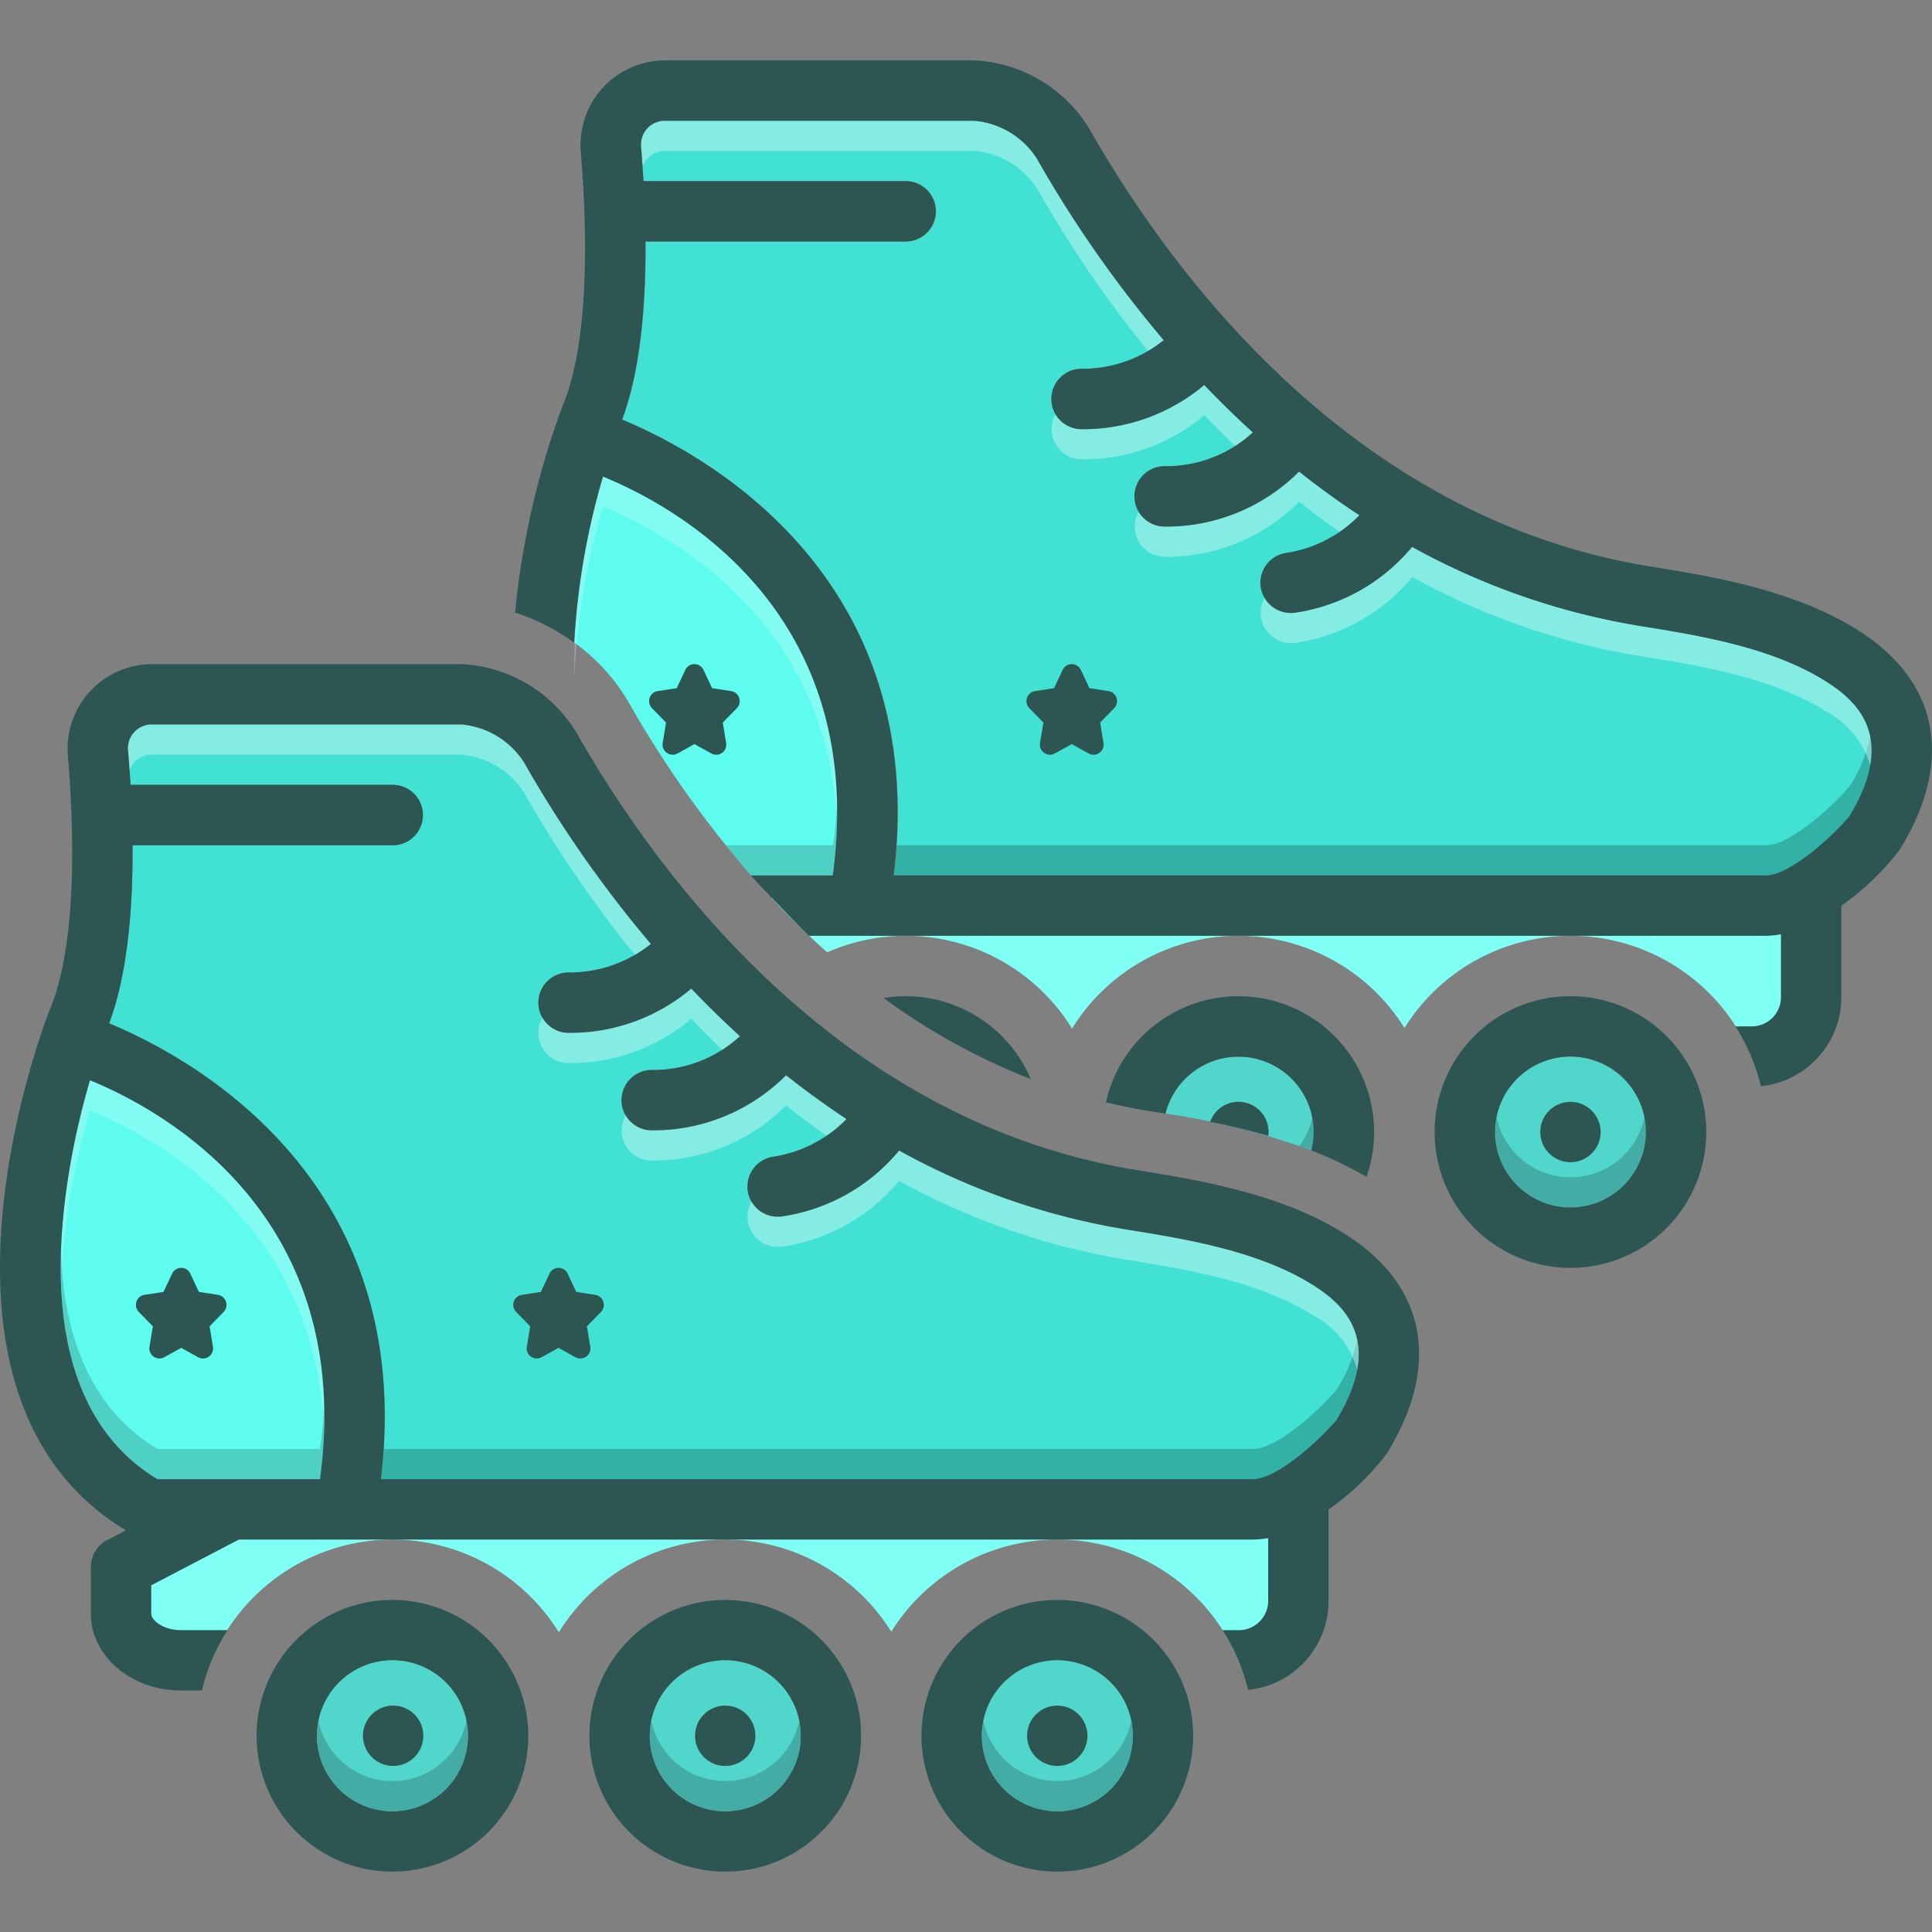 <svg xmlns="http://www.w3.org/2000/svg" data-name="Layer 1" viewBox="0 0 128 128"><rect x="0" y="0" width="128" height="128" fill="#808080" stroke="none"/><path fill="#5efcef" d="M41.661,46.55A70.353,70.353,0,0,0,49.764,58H55.2c2.37-17.49-10.38-24.44-15.24-26.43A48.538,48.538,0,0,0,38.05,42.574,12.781,12.781,0,0,1,41.661,46.55Z" class="colorfc785e svgShape"/><path fill="#41e1d4" d="M122.54,54.09c-1.39,1.62-4.04,3.91-5.53,3.91H59.23c2.4-19.84-12.53-27.93-18-30.2,1.22-3.26,1.58-7.62,1.55-11.8H60.02a2,2,0,0,0,0-4H42.65c-.05-.76-.1-1.51-.16-2.22A1.573,1.573,0,0,1,44.09,8H64.57a5.494,5.494,0,0,1,4.14,2.5,79.136,79.136,0,0,0,8.41,12.04,8.595,8.595,0,0,1-5.45,1.89,2,2,0,0,0,0,4A12.408,12.408,0,0,0,79.8,25.5q1.53,1.605,3.22,3.15A8.444,8.444,0,0,1,77.18,30.89a2,2,0,0,0,0,4,12.413,12.413,0,0,0,8.9-3.65c1.27,1.01,2.61,1.98,4,2.9a8.558,8.558,0,0,1-4.87,2.5,1.999,1.999,0,0,0,.62,3.95,12.414,12.414,0,0,0,7.74-4.36,46.629,46.629,0,0,0,15.18,5.25c3.85.62,8.65,1.4,12.24,3.66C123.17,46.51,125.68,48.93,122.54,54.09Z" class="color81d9e3 svgShape"/><path fill="#51d6cb" d="M109.05,75a5,5,0,1,1-5-5A5.008,5.008,0,0,1,109.05,75Z" class="colord68751 svgShape"/><path fill="#d7f9f6" d="M55.47,54.83C54.97,41.1,44.31,35.35,39.96,33.57A47.914,47.914,0,0,0,38.04,44.9a44.961,44.961,0,0,1,1.92-13.33C44.51,33.44,56,39.66,55.47,54.83Z" class="colorf9dbd7 svgShape" opacity=".3"/><path fill="#0f423e" d="M122.54,54.09c-1.39,1.62-4.04,3.91-5.53,3.91H59.23c.08-.68.15-1.35.19-2h57.59c1.49,0,4.14-2.29,5.53-3.91a10.124,10.124,0,0,0,1.38-3.33C124.2,50.11,123.91,51.84,122.54,54.09Z" class="color0f423c svgShape" opacity=".3"/><path fill="#e8fcfa" d="M123.92 50.76a5.914 5.914 0 00-2.93-3.62c-3.59-2.26-8.39-3.04-12.24-3.66a46.629 46.629 0 01-15.18-5.25 12.414 12.414 0 01-7.74 4.36 2.018 2.018 0 01-2.28-1.66 1.989 1.989 0 01.25-1.32 2.012 2.012 0 002.03.98 12.414 12.414 0 007.74-4.36 46.629 46.629 0 0015.18 5.25c3.85.62 8.65 1.4 12.24 3.66C122.63 46.17 124.47 47.8 123.92 50.76zM90.08 34.14a8.504 8.504 0 01-1.31 1.1c-.93-.64-1.82-1.31-2.69-2a12.413 12.413 0 01-8.9 3.65 1.997 1.997 0 01-1.73-3 1.984 1.984 0 001.73 1 12.413 12.413 0 008.9-3.65C87.35 32.25 88.69 33.22 90.08 34.14zM83.02 28.65a8.311 8.311 0 01-1.17.9c-.71-.67-1.39-1.36-2.05-2.05a12.408 12.408 0 01-8.13 2.93 1.999 1.999 0 01-2-2 1.906 1.906 0 01.28-1 1.968 1.968 0 001.72 1A12.408 12.408 0 0079.8 25.5Q81.33 27.105 83.02 28.65zM77.12 22.54a8.432 8.432 0 01-1.06.72A79.858 79.858 0 0168.71 12.5 5.494 5.494 0 0064.57 10H44.09a1.544 1.544 0 00-1.51 1.04c-.02-.43-.06-.85-.09-1.26A1.573 1.573 0 0144.09 8H64.57a5.494 5.494 0 014.14 2.5A79.136 79.136 0 0077.12 22.54z" class="colore8fbfc svgShape" opacity=".4"/><path fill="#2d726c" d="M109.05,75a5,5,0,0,1-10,0,4.618,4.618,0,0,1,.1-.99,5.004,5.004,0,0,0,9.8,0A4.618,4.618,0,0,1,109.05,75Z" class="color72492d svgShape" opacity=".4"/><path fill="#41e1d4" d="M88.54,94.09C87.15,95.71,84.5,98,83.01,98H25.23c2.4-19.84-12.53-27.93-18-30.2C8.45,64.54,8.81,60.18,8.78,56H26.02a2,2,0,0,0,0-4H8.65c-.05-.76-.1-1.51-.16-2.22A1.573,1.573,0,0,1,10.09,48H30.57a5.494,5.494,0,0,1,4.14,2.5,79.136,79.136,0,0,0,8.41,12.04,8.595,8.595,0,0,1-5.45,1.89,2,2,0,0,0,0,4A12.408,12.408,0,0,0,45.8,65.5q1.53,1.605,3.22,3.15A8.444,8.444,0,0,1,43.18,70.89a2,2,0,0,0,0,4,12.413,12.413,0,0,0,8.9-3.65c1.27,1.01,2.61,1.98,4,2.9a8.558,8.558,0,0,1-4.87,2.5,1.999,1.999,0,0,0,.62,3.95,12.414,12.414,0,0,0,7.74-4.36,46.629,46.629,0,0,0,15.18,5.25c3.85.62,8.65,1.4,12.24,3.66C89.17,86.51,91.68,88.93,88.54,94.09Z" class="color81d9e3 svgShape"/><path fill="#80fff5" d="M26,102a12.99,12.99,0,0,1,11.025,6.145,12.963,12.963,0,0,1,22.025-.041A12.981,12.981,0,0,1,82.047,110h.786L86.5,106.417l-.917-7.583L15.005,99.5,7.75,104v4l3.628,2h2.625A13.018,13.018,0,0,1,26,102Z" class="colorffdb80 svgShape"/><path fill="#5efcef" d="M21.2,98H10.43C1.18,92.42,4.12,77.94,5.96,71.57,10.82,73.56,23.57,80.51,21.2,98Z" class="colorfc785e svgShape"/><path fill="#2d5653" d="M104.047,66a9,9,0,1,0,9,9A9.01,9.01,0,0,0,104.047,66Zm0,14a5,5,0,1,1,5-5A5.006,5.006,0,0,1,104.047,80Z" class="color2d4356 svgShape"/><circle cx="104.047" cy="75" r="2" fill="#2d5653" class="color2d4356 svgShape"/><path fill="#2d5653" d="M73.438 45.787l-1.261-.194-.569-1.21a.665.665 0 00-1.205 0l-.569 1.21-1.261.194a.673.673 0 00-.377 1.134l.93.95-.222 1.352a.668.668 0 00.979.697l1.124-.622 1.121.622a.667.667 0 00.979-.697l-.221-1.352.928-.95a.672.672 0 00-.375-1.134zM48.972 46.239a.668.668 0 00-.533-.452l-1.261-.194-.569-1.21a.665.665 0 00-1.205 0l-.569 1.21-1.261.194a.673.673 0 00-.377 1.134l.93.95-.222 1.352a.668.668 0 00.979.697l1.124-.622 1.121.622a.667.667 0 00.979-.697l-.221-1.352.928-.95A.675.675 0 0048.972 46.239z" class="color2d4356 svgShape"/><path fill="#51d6cb" d="M86.882,76.218A4.939,4.939,0,0,0,87.05,75a4.991,4.991,0,0,0-9.832-1.221A48.662,48.662,0,0,1,86.882,76.218Z" class="colord68751 svgShape"/><path fill="#2d726c" d="M86.882,76.218A4.939,4.939,0,0,0,87.05,75a4.618,4.618,0,0,0-.1-.99,4.96,4.96,0,0,1-.868,1.913C86.349,76.018,86.616,76.115,86.882,76.218Z" class="color72492d svgShape" opacity=".4"/><path fill="#3fa59d" d="M49.764,58H55.2a29.631,29.631,0,0,0,.27-5.13A28.988,28.988,0,0,1,55.2,56H48.081Q48.887,56.999,49.764,58Z" class="colora54b3f svgShape" opacity=".5"/><path fill="#80fff5" d="M119.583,58.833l-68.479.647c1.151,1.23,2.384,2.443,3.701,3.613A12.942,12.942,0,0,1,71.025,68.145a12.963,12.963,0,0,1,22.025-.041A12.981,12.981,0,0,1,116.047,70h.786L120.5,66.417Z" class="colorffdb80 svgShape"/><path fill="#2d5653" d="M89.12,81.76c-4.28-2.7-9.74-3.58-13.74-4.23-19.81-3.18-31.81-19.54-37.2-29.01A9.424,9.424,0,0,0,30.57,44H10.09A5.608,5.608,0,0,0,4.5,50.11c.63,7.57.2,13.53-1.23,16.85C2.86,68.01-6.46,92.45,8.34,101.39l-1.25.65a1.992,1.992,0,0,0-1.07,1.77v3.1c0,2.81,2.67,5.09,5.97,5.09h1.39a12.813,12.813,0,0,1,1.7-4H11.99c-1.19,0-1.97-.66-1.97-1.09v-1.88L15.83,102H83.01a5.763,5.763,0,0,0,1.01-.1v4.2a1.941,1.941,0,0,1-1.97,1.9H80.99a12.934,12.934,0,0,1,1.7,3.96,5.925,5.925,0,0,0,5.33-5.86v-6.09A17.454,17.454,0,0,0,91.86,96.33C95.5,90.46,94.5,85.15,89.12,81.76ZM21.2,98H10.43C1.18,92.42,4.12,77.94,5.96,71.57,10.82,73.56,23.57,80.51,21.2,98Zm67.34-3.91C87.15,95.71,84.5,98,83.01,98H25.23c2.4-19.84-12.53-27.93-18-30.2C8.45,64.54,8.81,60.18,8.78,56H26.02a2,2,0,0,0,0-4H8.65c-.05-.76-.1-1.51-.16-2.22A1.573,1.573,0,0,1,10.09,48H30.57a5.494,5.494,0,0,1,4.14,2.5,79.136,79.136,0,0,0,8.41,12.04,8.595,8.595,0,0,1-5.45,1.89,2,2,0,0,0,0,4A12.408,12.408,0,0,0,45.8,65.5q1.53,1.605,3.22,3.15A8.444,8.444,0,0,1,43.18,70.89a2,2,0,0,0,0,4,12.413,12.413,0,0,0,8.9-3.65c1.27,1.01,2.61,1.98,4,2.9a8.558,8.558,0,0,1-4.87,2.5,1.999,1.999,0,0,0,.62,3.95,12.414,12.414,0,0,0,7.74-4.36,46.629,46.629,0,0,0,15.18,5.25c3.85.62,8.65,1.4,12.24,3.66C89.17,86.51,91.68,88.93,88.54,94.09Z" class="color2d4356 svgShape"/><path fill="#2d5653" d="M39.438 85.787l-1.261-.194-.569-1.21a.665.665 0 00-1.205 0l-.569 1.21-1.261.194a.673.673 0 00-.377 1.134l.93.95-.222 1.352a.668.668 0 00.979.697l1.124-.622 1.121.622a.667.667 0 00.979-.697l-.221-1.352.928-.95a.672.672 0 00-.375-1.134zM14.438 85.787l-1.261-.194-.569-1.21a.665.665 0 00-1.205 0l-.569 1.21-1.261.194a.673.673 0 00-.377 1.134l.93.95-.222 1.352a.668.668 0 00.979.697l1.124-.622 1.121.622a.667.667 0 00.979-.697l-.221-1.352.928-.95a.672.672 0 00-.375-1.134zM26 106a9 9 0 109 9A9.014 9.014 0 0026 106zm0 14a5 5 0 115-5A5.008 5.008 0 0126 120z" class="color2d4356 svgShape"/><path fill="#51d6cb" d="M31,115a5,5,0,1,1-5-5A5.002,5.002,0,0,1,31,115Z" class="colord68751 svgShape"/><circle cx="26.047" cy="115" r="2" fill="#2d5653" class="color2d4356 svgShape"/><path fill="#2d5653" d="M48.05,106a9,9,0,1,0,9,9A9.007,9.007,0,0,0,48.05,106Zm0,14a5,5,0,1,1,5-5A5.002,5.002,0,0,1,48.05,120Z" class="color2d4356 svgShape"/><path fill="#51d6cb" d="M53.05,115a5,5,0,1,1-5-5A5.008,5.008,0,0,1,53.05,115Z" class="colord68751 svgShape"/><path fill="#2d5653" d="M70.05,106a9,9,0,1,0,9,9A9.007,9.007,0,0,0,70.05,106Zm0,14a5,5,0,1,1,5-5A5.002,5.002,0,0,1,70.05,120Z" class="color2d4356 svgShape"/><path fill="#51d6cb" d="M75.05,115a5,5,0,1,1-5-5A5.008,5.008,0,0,1,75.05,115Z" class="colord68751 svgShape"/><circle cx="48.047" cy="115" r="2" fill="#2d5653" class="color2d4356 svgShape"/><circle cx="70.047" cy="115" r="2" fill="#2d5653" class="color2d4356 svgShape"/><path fill="#2d5653" d="M123.103 41.758c-4.28-2.699-9.749-3.58-13.742-4.223-19.813-3.187-31.811-19.548-37.198-29.017A9.455 9.455 0 0064.545 4H44.065a5.609 5.609 0 00-5.583 6.113c.626 7.568.196 13.528-1.237 16.848A54.494 54.494 0 0034.127 40.586a13.822 13.822 0 013.906 1.992 48.547 48.547 0 011.911-11.008C44.801 33.558 57.543 40.515 55.174 58h-5.427c.587.67 3.206 3.394 3.848 4h63.395a5.553 5.553 0 001.004-.105v4.21A1.936 1.936 0 01116.024 68h-1.052a12.915 12.915 0 011.691 3.965 5.93 5.93 0 005.33-5.86V60.009a17.943 17.943 0 003.847-3.683C129.481 50.461 128.483 45.151 123.103 41.758zm-.584 12.334C121.124 55.708 118.478 58 116.99 58H59.205C61.613 38.163 46.683 30.07 41.21 27.8 42.425 24.541 42.786 20.185 42.758 16h17.236a2 2 0 000-4H42.625c-.045-.765-.098-1.507-.156-2.217A1.579 1.579 0 0144.065 8h20.48a5.484 5.484 0 014.142 2.496 78.842 78.842 0 008.41 12.042 8.552 8.552 0 01-5.444 1.895 2 2 0 000 4 12.455 12.455 0 008.127-2.929c1.019 1.064 2.09 2.116 3.221 3.143a8.437 8.437 0 01-5.843 2.237 2 2 0 000 4 12.431 12.431 0 008.902-3.643c1.272 1.009 2.606 1.978 4.003 2.894a8.525 8.525 0 01-4.872 2.502 2 2 0 00-1.664 2.287 2.028 2.028 0 002.287 1.665 12.407 12.407 0 007.733-4.358 46.868 46.868 0 0015.179 5.252c3.856.621 8.655 1.394 12.244 3.657C123.144 46.513 125.659 48.93 122.519 54.092zM60.005 66a9.018 9.018 0 00-1.452.128A42.552 42.552 0 0068.292 71.49 9.014 9.014 0 0060.005 66zM80.173 74.323c1.246.25 2.537.555 3.849.933A2.022 2.022 0 0084.047 75a1.995 1.995 0 00-3.874-.677z" class="color2d4356 svgShape"/><path fill="#2d5653" d="M90.533,77.97a8.993,8.993,0,1,0-17.263-4.937c.896.212,1.805.403,2.737.553.386.062.797.13,1.206.198a4.984,4.984,0,1,1,9.666,2.435A26.116,26.116,0,0,1,90.533,77.97Z" class="color2d4356 svgShape"/><path fill="#d7f9f6" d="M21.47,94.83C20.97,81.1,10.31,75.35,5.96,73.57A47.914,47.914,0,0,0,4.04,84.9,44.961,44.961,0,0,1,5.96,71.57C10.51,73.44,22,79.66,21.47,94.83Z" class="colorf9dbd7 svgShape" opacity=".3"/><path fill="#3fa59d" d="M21.2,98H10.43c-5.28-3.19-6.59-9.27-6.39-15.1C4.2,88.08,5.75,93.18,10.43,96H21.2a28.988,28.988,0,0,0,.27-3.13A29.631,29.631,0,0,1,21.2,98Z" class="colora54b3f svgShape" opacity=".5"/><path fill="#0f423e" d="M88.54,94.09C87.15,95.71,84.5,98,83.01,98H25.23c.08-.68.15-1.35.19-2H83.01c1.49,0,4.14-2.29,5.53-3.91a10.124,10.124,0,0,0,1.38-3.33C90.2,90.11,89.91,91.84,88.54,94.09Z" class="color0f423c svgShape" opacity=".3"/><path fill="#e8fcfa" d="M89.92 90.76a5.914 5.914 0 00-2.93-3.62c-3.59-2.26-8.39-3.04-12.24-3.66a46.629 46.629 0 01-15.18-5.25 12.414 12.414 0 01-7.74 4.36 2.018 2.018 0 01-2.28-1.66 1.989 1.989 0 01.25-1.32 2.012 2.012 0 002.03.98 12.414 12.414 0 007.74-4.36 46.629 46.629 0 0015.18 5.25c3.85.62 8.65 1.4 12.24 3.66C88.63 86.17 90.47 87.8 89.92 90.76zM56.08 74.14a8.504 8.504 0 01-1.31 1.1c-.93-.64-1.82-1.31-2.69-2a12.413 12.413 0 01-8.9 3.65 1.997 1.997 0 01-1.73-3 1.984 1.984 0 001.73 1 12.413 12.413 0 008.9-3.65C53.35 72.25 54.69 73.22 56.08 74.14zM49.02 68.65a8.311 8.311 0 01-1.17.9c-.71-.67-1.39-1.36-2.05-2.05a12.408 12.408 0 01-8.13 2.93 1.999 1.999 0 01-2-2 1.906 1.906 0 01.28-1 1.968 1.968 0 001.72 1A12.408 12.408 0 0045.8 65.5Q47.33 67.105 49.02 68.65zM43.12 62.54a8.432 8.432 0 01-1.06.72A79.858 79.858 0 0134.71 52.5 5.494 5.494 0 0030.57 50H10.09a1.544 1.544 0 00-1.51 1.04c-.02-.43-.06-.85-.09-1.26A1.573 1.573 0 0110.09 48H30.57a5.494 5.494 0 014.14 2.5A79.136 79.136 0 0043.12 62.54z" class="colore8fbfc svgShape" opacity=".4"/><path fill="#2d726c" d="M31 115a5 5 0 01-10 0 4.622 4.622 0 01.1-.99 5.004 5.004 0 009.8 0A4.622 4.622 0 0131 115zM53.05 115a5 5 0 01-10 0 4.618 4.618 0 01.1-.99 5.004 5.004 0 009.8 0A4.618 4.618 0 0153.05 115zM75.05 115a5 5 0 01-10 0 4.618 4.618 0 01.1-.99 5.004 5.004 0 009.8 0A4.618 4.618 0 0175.05 115z" class="color72492d svgShape" opacity=".4"/></svg>